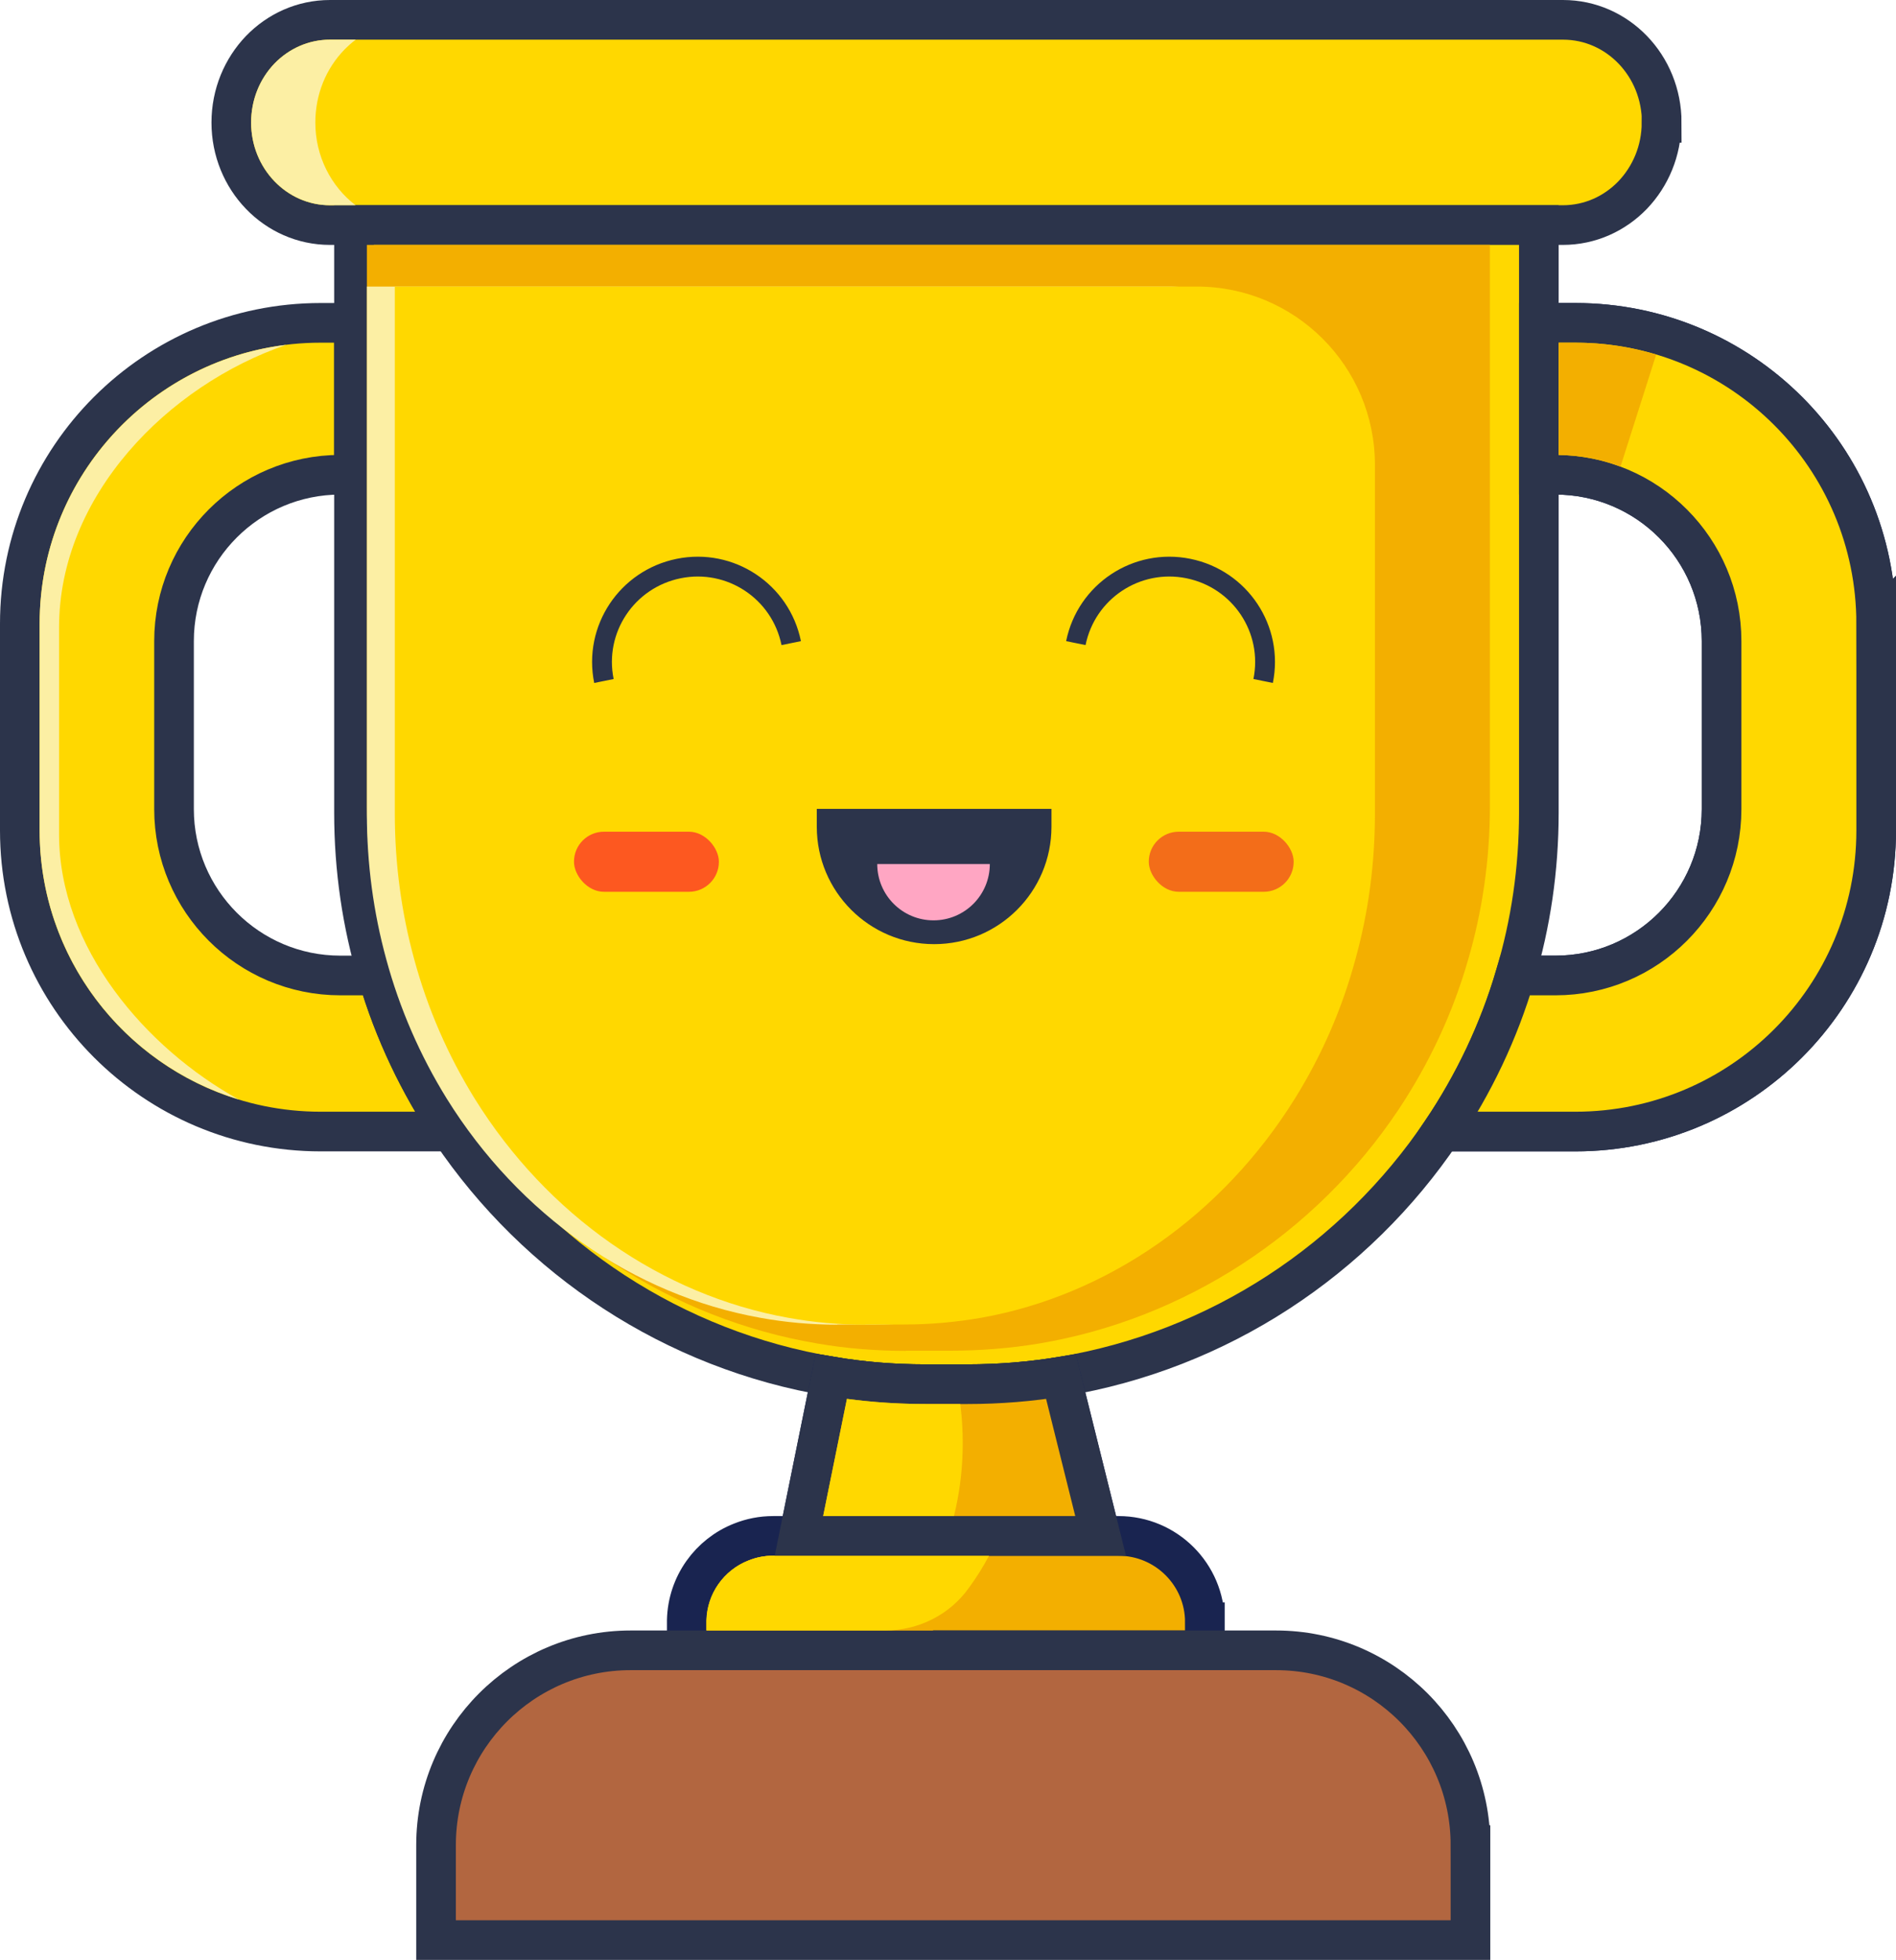 <?xml version="1.0" encoding="UTF-8"?>
<svg id="Layer_2" data-name="Layer 2" xmlns="http://www.w3.org/2000/svg" viewBox="0 0 95.66 98.83">
  <defs>
    <style>
      .cls-1, .cls-2, .cls-3 {
        fill: #f3af00;
      }

      .cls-4 {
        fill: #f36d19;
      }

      .cls-5, .cls-6, .cls-7 {
        fill: #ffd800;
      }

      .cls-8 {
        fill: #ffa6c3;
      }

      .cls-9 {
        fill: #fcefa4;
      }

      .cls-10 {
        fill: #fd5820;
      }

      .cls-11 {
        fill: #2c344b;
      }

      .cls-6, .cls-7, .cls-12, .cls-2, .cls-3 {
        stroke-width: 2px;
      }

      .cls-6, .cls-7, .cls-12, .cls-2, .cls-3, .cls-13 {
        stroke-miterlimit: 10;
      }

      .cls-6, .cls-12, .cls-2, .cls-13 {
        stroke: #2c344b;
      }

      .cls-7, .cls-3 {
        stroke: #192450;
      }

      .cls-12 {
        fill: #b26640;
      }

      .cls-13 {
        fill: none;
      }
    </style>
  </defs>
  <g id="eyes_closed_trophy" data-name="eyes closed trophy">
    <path class="cls-7" d="M94.66,31.45v10.43c0,8.38-6.79,15.18-15.18,15.18h-6.74c1.61-2.39,2.88-5.04,3.71-7.87h2.03c4.63,0,8.38-3.76,8.38-8.39v-8.47c0-4.63-3.75-8.39-8.38-8.39h-.84v-7.66h1.84c8.39,0,15.18,6.79,15.18,15.17Z"/>
    <path class="cls-6" d="M22.76,57.06h-6.58c-8.38,0-15.18-6.8-15.18-15.18v-10.43c0-8.38,6.8-15.17,15.18-15.17h1.68v7.66h-.69c-4.63,0-8.39,3.76-8.39,8.39v8.47c0,4.63,3.76,8.39,8.39,8.39h1.88c.83,2.83,2.1,5.48,3.71,7.87Z"/>
    <path class="cls-6" d="M83.83,6.18c0,1.43-.56,2.72-1.46,3.66-.9,.93-2.14,1.51-3.52,1.51H16.65c-2.75,0-4.98-2.31-4.98-5.17,0-1.44,.56-2.73,1.46-3.67,.9-.93,2.14-1.51,3.52-1.51h62.21c2.75,0,4.98,2.31,4.98,5.18Z"/>
    <path class="cls-6" d="M77.64,11.35v29.63c0,2.85-.41,5.61-1.19,8.21-.83,2.83-2.1,5.48-3.71,7.87-4.35,6.44-11.22,11.04-19.21,12.36-1.53,.25-3.1,.38-4.71,.38h-2.14c-1.62,0-3.2-.13-4.74-.39-7.97-1.32-14.84-5.92-19.18-12.35-1.61-2.39-2.88-5.04-3.71-7.87-.78-2.6-1.19-5.36-1.19-8.21V11.35h59.78Z"/>
    <path class="cls-1" d="M45.72,68.12c-1.52,0-3.03-.12-4.47-.37-7.33-1.23-13.93-5.52-18.11-11.77-1.55-2.33-2.73-4.84-3.5-7.48-.75-2.52-1.13-5.15-1.13-7.83V12.35h56.66v28.31c0,2.68-.38,5.31-1.12,7.81-.77,2.66-1.95,5.17-3.5,7.5-4.19,6.26-10.8,10.55-18.13,11.78-1.45,.24-2.95,.36-4.45,.36h-2.25Z"/>
    <path class="cls-9" d="M42.25,66.8c-1.33,0-2.64-.12-3.9-.35-6.4-1.15-12.16-5.18-15.81-11.05-1.35-2.18-2.38-4.55-3.05-7.02-.65-2.37-.98-4.83-.98-7.35V14.45H58.97c4.96,0,8.99,4.02,8.99,8.99v17.59c0,2.52-.33,4.99-.98,7.33-.67,2.49-1.7,4.86-3.06,7.04-3.66,5.88-9.43,9.91-15.82,11.05-1.27,.22-2.57,.34-3.88,.34h-1.97Z"/>
    <path class="cls-5" d="M43.66,66.8c-1.33,0-2.64-.12-3.9-.35-6.4-1.15-12.16-5.18-15.81-11.05-1.35-2.18-2.38-4.55-3.05-7.02-.65-2.37-.98-4.83-.98-7.35V14.45H60.38c4.96,0,8.99,4.02,8.99,8.99v17.59c0,2.52-.33,4.99-.98,7.33-.67,2.49-1.7,4.86-3.06,7.04-3.66,5.88-9.43,9.91-15.82,11.05-1.27,.22-2.57,.34-3.88,.34h-1.97Z"/>
    <path class="cls-3" d="M60.79,81.8v1.42h-26.14v-1.51c.04-1.8,1.17-3.33,2.75-3.95,.5-.2,1.04-.31,1.61-.31h17.42c2.41,0,4.36,1.95,4.36,4.35Z"/>
    <path class="cls-3" d="M55.53,77.45h-15.22l1.63-8.04c1.54,.26,3.12,.39,4.74,.39h2.14c1.61,0,3.18-.13,4.71-.38l2,8.03Z"/>
    <path class="cls-11" d="M41.21,40.79h11.84v.9c0,3.27-2.65,5.92-5.92,5.92h0c-3.27,0-5.92-2.65-5.92-5.92v-.9h0Z"/>
    <rect class="cls-10" x="28.96" y="41.94" width="7.31" height="3.03" rx="1.51" ry="1.51"/>
    <rect class="cls-4" x="57.96" y="41.94" width="7.31" height="3.03" rx="1.51" ry="1.51"/>
    <path class="cls-8" d="M44.25,43.57h5.69c0,1.57-1.27,2.84-2.84,2.84h0c-1.57,0-2.84-1.27-2.84-2.84h0Z"/>
    <path class="cls-12" d="M74.19,93.04v4.79H22v-4.79c0-5.42,4.4-9.82,9.82-9.82h32.56c5.42,0,9.81,4.4,9.81,9.82Z"/>
    <path class="cls-1" d="M49.9,78.45c-.76,1.44-1.8,2.71-2.84,3.77h-11.41v-.51c.03-1.33,.86-2.53,2.12-3.02,.4-.16,.81-.24,1.24-.24h10.89Z"/>
    <path class="cls-5" d="M49.9,78.45c-.3,.57-.65,1.12-1.03,1.64-.97,1.35-2.55,2.13-4.21,2.13h-9.02v-.51c.03-1.33,.86-2.53,2.12-3.02,.4-.16,.81-.24,1.24-.24h10.89Z"/>
    <path class="cls-6" d="M94.66,31.45v10.43c0,8.38-6.79,15.18-15.18,15.18h-6.74c1.61-2.39,2.88-5.04,3.71-7.87h2.03c4.63,0,8.38-3.76,8.38-8.39v-8.47c0-4.63-3.75-8.39-8.38-8.39h-.84v-7.66h1.84c8.39,0,15.18,6.79,15.18,15.17Z"/>
    <path class="cls-1" d="M83.56,17.88l-1.8,5.65c-.97-.37-2.02-.57-3.12-.59v-5.66h.84c1.42,0,2.79,.21,4.08,.6Z"/>
    <path class="cls-2" d="M55.53,77.45h-15.22l1.63-8.04c1.54,.26,3.12,.39,4.74,.39h2.14c1.61,0,3.18-.13,4.71-.38l2,8.03Z"/>
    <path class="cls-5" d="M48.13,76.45h-6.6l1.2-5.91c1.29,.17,2.61,.26,3.95,.26h1.77c.18,1.43,.23,3.43-.32,5.65Z"/>
    <path class="cls-9" d="M12.04,55.44c-5.81-1.77-10.04-7.18-10.04-13.56v-10.43c0-7.23,5.44-13.21,12.44-14.06-5.96,2.04-11.46,7.6-11.46,14.25v10.43c0,5.72,4.38,10.79,9.06,13.37Z"/>
    <path class="cls-9" d="M17.94,10.35h-1.29c-2.2,0-3.98-1.87-3.98-4.17,0-1.13,.42-2.19,1.18-2.98,.75-.77,1.75-1.2,2.8-1.2h1.3c-.21,.15-.4,.33-.58,.51-.91,.94-1.46,2.23-1.46,3.67,0,1.71,.8,3.23,2.03,4.17Z"/>
    <path class="cls-13" d="M39.92,32.43c-.53-2.61-3.07-4.29-5.68-3.76s-4.3,3.06-3.77,5.67"/>
    <path class="cls-13" d="M54.28,32.43c.53-2.61,3.07-4.29,5.68-3.76s4.3,3.06,3.77,5.67"/>
  </g>
</svg>